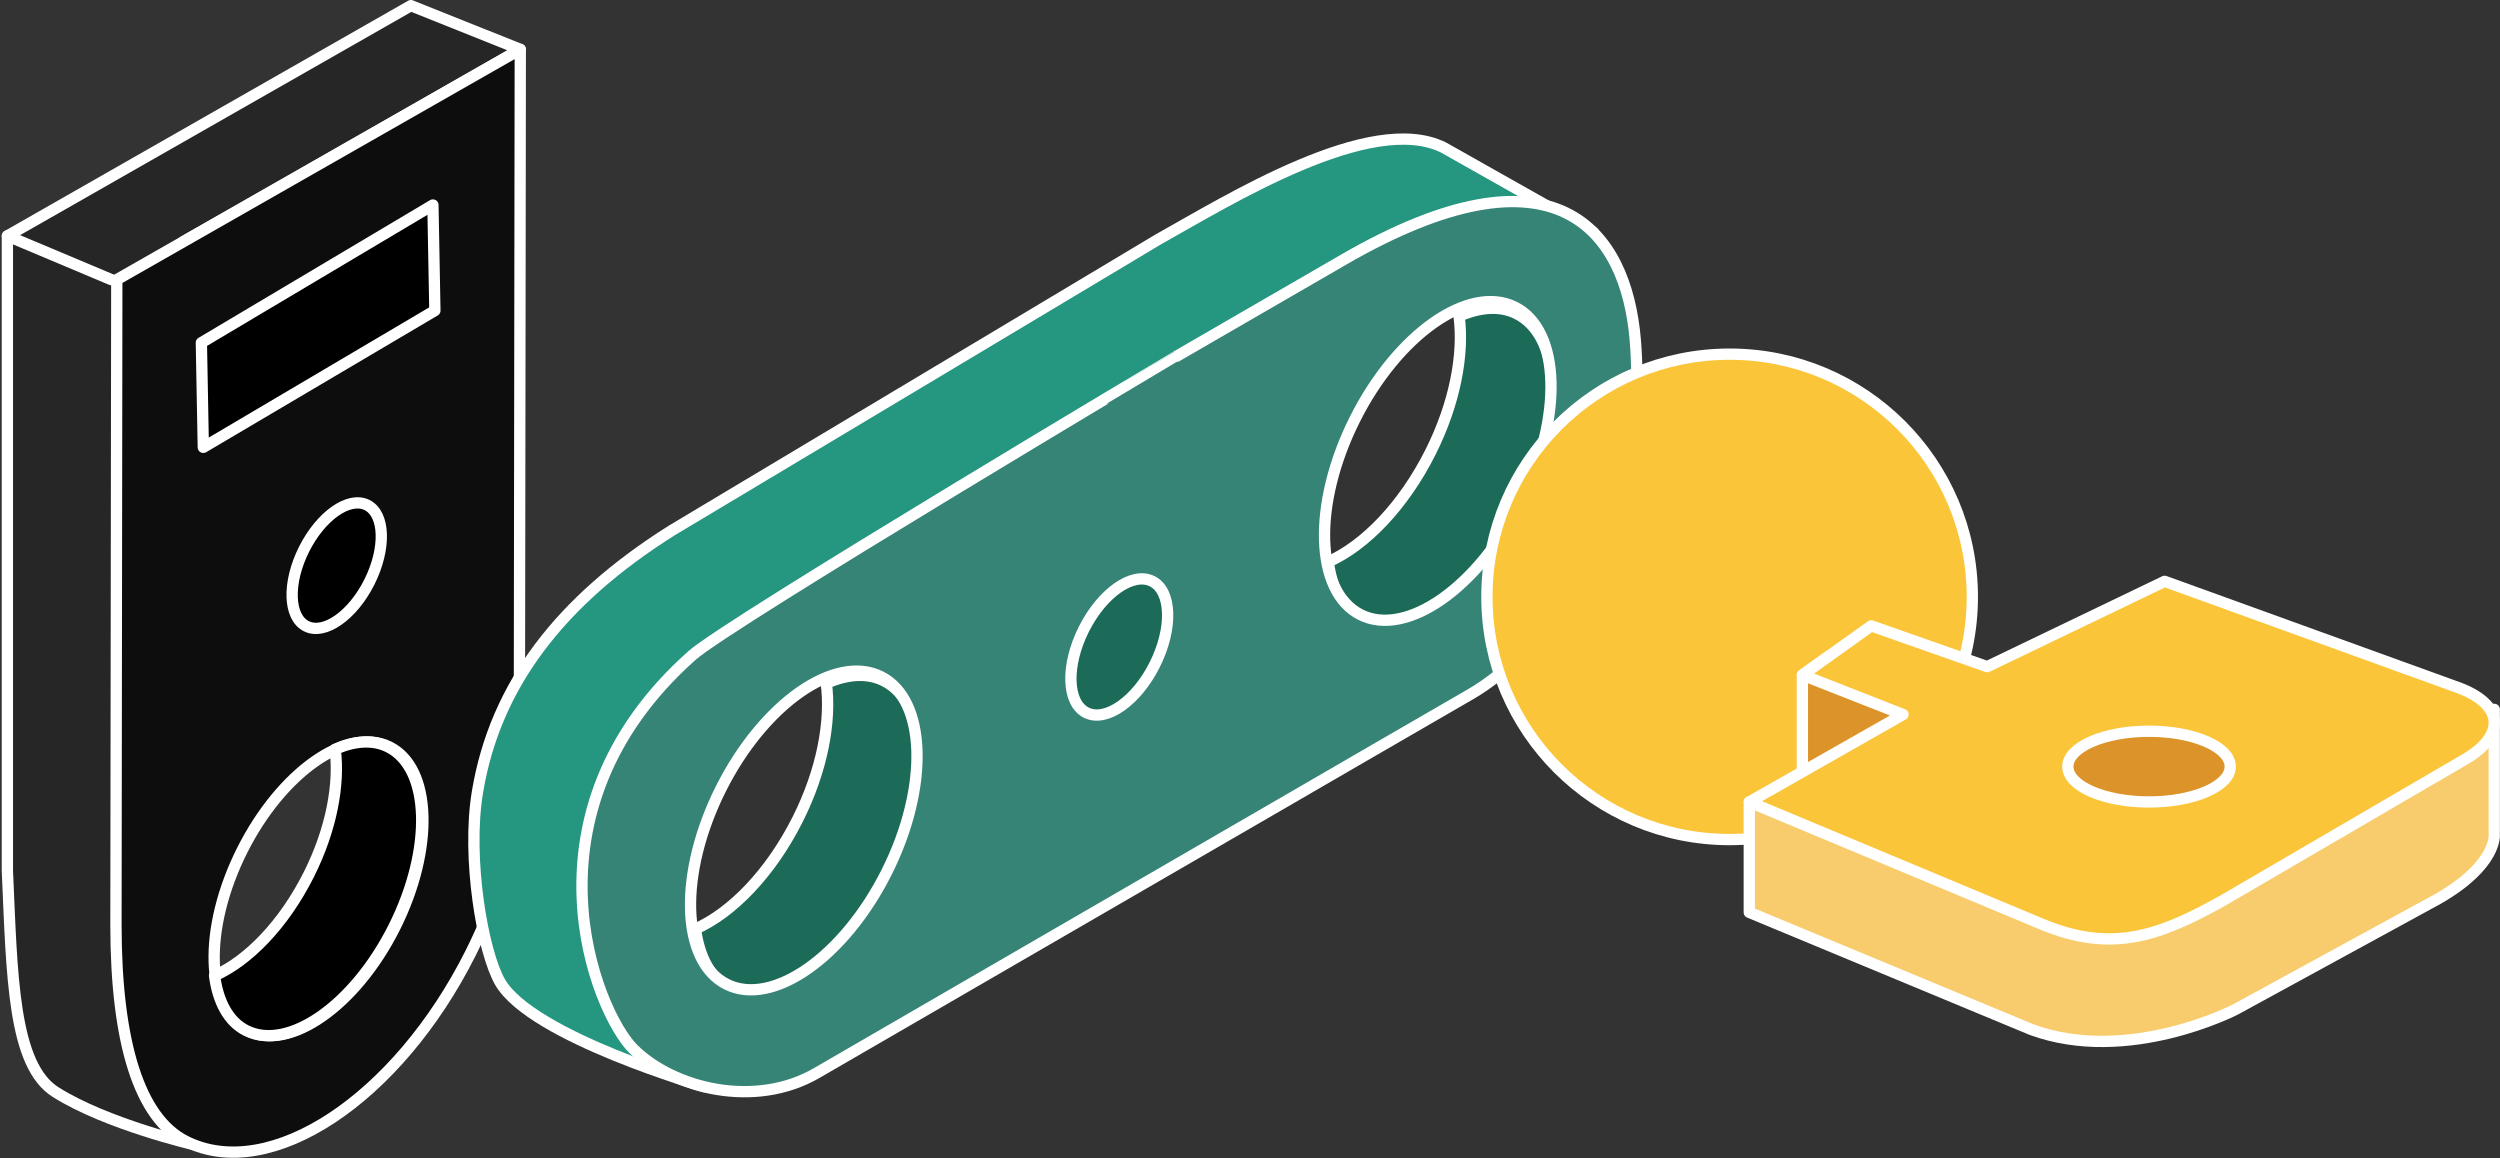 <svg xmlns="http://www.w3.org/2000/svg" width="664.571" height="307.955" viewBox="0 0 664.571 307.955">
  <rect x="0" y="0" width="664.571" height="307.955" fill="#333333" stroke="none"/>
  <g id="Group_8" data-name="Group 8" transform="translate(-347.036 -270.464)">
    <g id="Group_1" data-name="Group 1">
      <path id="Path_1" data-name="Path 1" d="M485.345,283.592l-29.083-11.628L349,333.177V501.933c1.238,27.895,1.423,51.658,12.84,58.856,13.613,8.583,36.68,13.934,36.68,13.934L395.9,334.636Z" fill="#262626" stroke="#fff" stroke-linecap="round" stroke-linejoin="round" stroke-width="3"/>
      <line id="Line_1" data-name="Line 1" x2="27.644" y2="11.628" transform="translate(349 333.177)" stroke="#fff" stroke-linecap="round" stroke-linejoin="round" stroke-width="3"/>
      <path id="Path_2" data-name="Path 2" d="M485.345,283.592,378.083,344.806s-.223,170.455-.223,171.507c0,31.373,6.255,51.362,18.568,57.537,22.339,11.2,56.245-11.218,75.732-50.076,7.621-15.2,11.861-30.636,12.919-44.5ZM452.034,516.931c-10.438,20.814-28,33.125-39.222,27.5s-11.862-27.065-1.424-47.879,28-33.124,39.222-27.5S462.471,496.117,452.034,516.931Z" fill="#0d0d0d" stroke="#fff" stroke-linecap="round" stroke-linejoin="round" stroke-width="3"/>
      <path id="Path_3" data-name="Path 3" d="M450.282,469.042c-4.091-2.052-9.032-1.667-14.155.592,1.229,9.256-.99,21.331-6.991,33.3C422.5,516.159,413,525.9,404.069,529.836c.908,6.842,3.645,12.188,8.415,14.58,11.224,5.629,28.784-6.682,39.222-27.5S461.506,474.67,450.282,469.042Z" stroke="#fff" stroke-linecap="round" stroke-linejoin="round" stroke-width="3"/>
      <path id="Path_4" data-name="Path 4" d="M462.118,324.959l.521,28.065-61.558,36.357-.516-27.814Z" stroke="#fff" stroke-linecap="round" stroke-linejoin="round" stroke-width="3"/>
      <path id="Path_5" data-name="Path 5" d="M445.229,425.179c-4.46,8.893-11.962,14.152-16.757,11.748s-5.068-11.563-.609-20.456,11.962-14.152,16.757-11.747S449.688,416.287,445.229,425.179Z" stroke="#fff" stroke-linecap="round" stroke-linejoin="round" stroke-width="3"/>
    </g>
    <g id="Group_5" data-name="Group 5">
      <path id="Path_6" data-name="Path 6" d="M582.043,451.454c-4.438-2.226-9.8-1.808-15.354.642,1.333,10.041-1.074,23.139-7.584,36.12-7.2,14.347-17.5,24.912-27.19,29.183.985,7.422,3.953,13.22,9.128,15.816,12.175,6.1,31.222-7.249,42.545-29.826S594.218,457.559,582.043,451.454Z" fill="#1c6b58" stroke="#fff" stroke-linecap="round" stroke-linejoin="round" stroke-width="3"/>
      <path id="Path_7" data-name="Path 7" d="M750.254,353.866c-4.438-2.226-9.8-1.808-15.354.642,1.333,10.04-1.074,23.139-7.584,36.12-7.2,14.347-17.5,24.912-27.19,29.183.985,7.422,3.953,13.22,9.128,15.815,12.175,6.106,31.222-7.248,42.545-29.825S762.429,359.971,750.254,353.866Z" fill="#1c6b58" stroke="#fff" stroke-linecap="round" stroke-linejoin="round" stroke-width="3"/>
      <g id="Group_4" data-name="Group 4">
        <g id="Group_3" data-name="Group 3">
          <g id="Group_2" data-name="Group 2">
            <path id="Path_8" data-name="Path 8" d="M730.78,309.686c-19.325-9.582-57.094,13.937-75.92,24.464L525.566,411.5c-29.533,18.619-46.868,41.09-51.6,69.453-2.946,17.649,1.4,42.658,6.018,50.606,8.451,14.546,54.291,27.768,54.291,27.768L517.04,460.161,732.647,338.048c5.575-2.861,42.948-2.936,37.551-6.122Z" fill="#259680" stroke="#fff" stroke-linecap="round" stroke-linejoin="round" stroke-width="3"/>
          </g>
        </g>
      </g>
      <path id="Path_9" data-name="Path 9" d="M650.332,428.057c4.886,3.216,4.013,13.169-1.95,22.23s-14.759,13.8-19.645,10.585-4.013-13.168,1.95-22.23S645.445,424.842,650.332,428.057Z" fill="#368476" stroke="#fff" stroke-linecap="round" stroke-linejoin="round" stroke-width="3"/>
      <path id="Path_10" data-name="Path 10" d="M704.224,339.471l-44.4,25.694S540.8,435.991,531.013,444.692c-47.179,41.923-25.533,94.831-15.559,104.681,10.686,10.553,32.3,15.826,48.653,6.353l127.819-74.054c18.817-10.9,12.813-7.459,46.032-26.666,18.164-10.5,48.018-43.87,43.777-94.228C779.287,331.711,760.642,306.873,704.224,339.471ZM582.745,502.279c-11.322,22.577-30.369,35.932-42.544,29.826s-12.867-29.358-1.545-51.935,30.371-35.931,42.546-29.826S594.067,479.7,582.745,502.279Zm168.533-98.231c-11.322,22.579-30.37,35.932-42.544,29.827s-12.867-29.357-1.545-51.936,30.369-35.931,42.544-29.826S762.6,381.472,751.278,404.048Z" fill="#368476" stroke="#fff" stroke-linecap="round" stroke-linejoin="round" stroke-width="3"/>
      <path id="Path_11" data-name="Path 11" d="M653.99,447.169c-4.838,9.646-12.976,15.352-18.177,12.743s-5.5-12.543-.66-22.189,12.975-15.351,18.177-12.742S658.827,437.523,653.99,447.169Z" fill="#1c6b58" stroke="#fff" stroke-linecap="round" stroke-linejoin="round" stroke-width="3"/>
    </g>
    <g id="Group_7" data-name="Group 7">
      <circle id="Ellipse_1" data-name="Ellipse 1" cx="64.519" cy="64.519" r="64.519" transform="translate(742.299 364.607)" fill="#fbc53a" stroke="#fff" stroke-linecap="round" stroke-linejoin="round" stroke-width="3"/>
      <g id="Group_6" data-name="Group 6">
        <path id="Path_12" data-name="Path 12" d="M833.133,444.922,826.16,449.9v25.718l39.018-3.094V449.9Z" fill="#dc9329" stroke="#fff" stroke-linecap="round" stroke-linejoin="round" stroke-width="3"/>
        <path id="Path_13" data-name="Path 13" d="M991.364,459.035h18.713v33.206s.989,8.068-15.009,17.2l-53.795,29.373s-28.474,14.778-54.209,5.342L812.047,513V483.648l80.527,13.574Z" fill="#f8cc6c" stroke="#fff" stroke-linecap="round" stroke-linejoin="round" stroke-width="3"/>
        <path id="Path_14" data-name="Path 14" d="M1000.3,453.169,922.46,425l-47.17,22.678-30.833-10.843-18.3,13.07,26.757,10.5-40.87,23.246L889.735,516.1c18.454,7.708,31.084,3.412,48.5-6.422l63.687-37.148C1013.388,466.051,1012.686,457.651,1000.3,453.169Z" fill="#fbc53a" stroke="#fff" stroke-linecap="round" stroke-linejoin="round" stroke-width="3"/>
        <ellipse id="Ellipse_2" data-name="Ellipse 2" cx="21.584" cy="9.401" rx="21.584" ry="9.401" transform="translate(896.724 464.846)" fill="#dc9329" stroke="#fff" stroke-linecap="round" stroke-linejoin="round" stroke-width="3"/>
      </g>
    </g>
  </g>
</svg>
